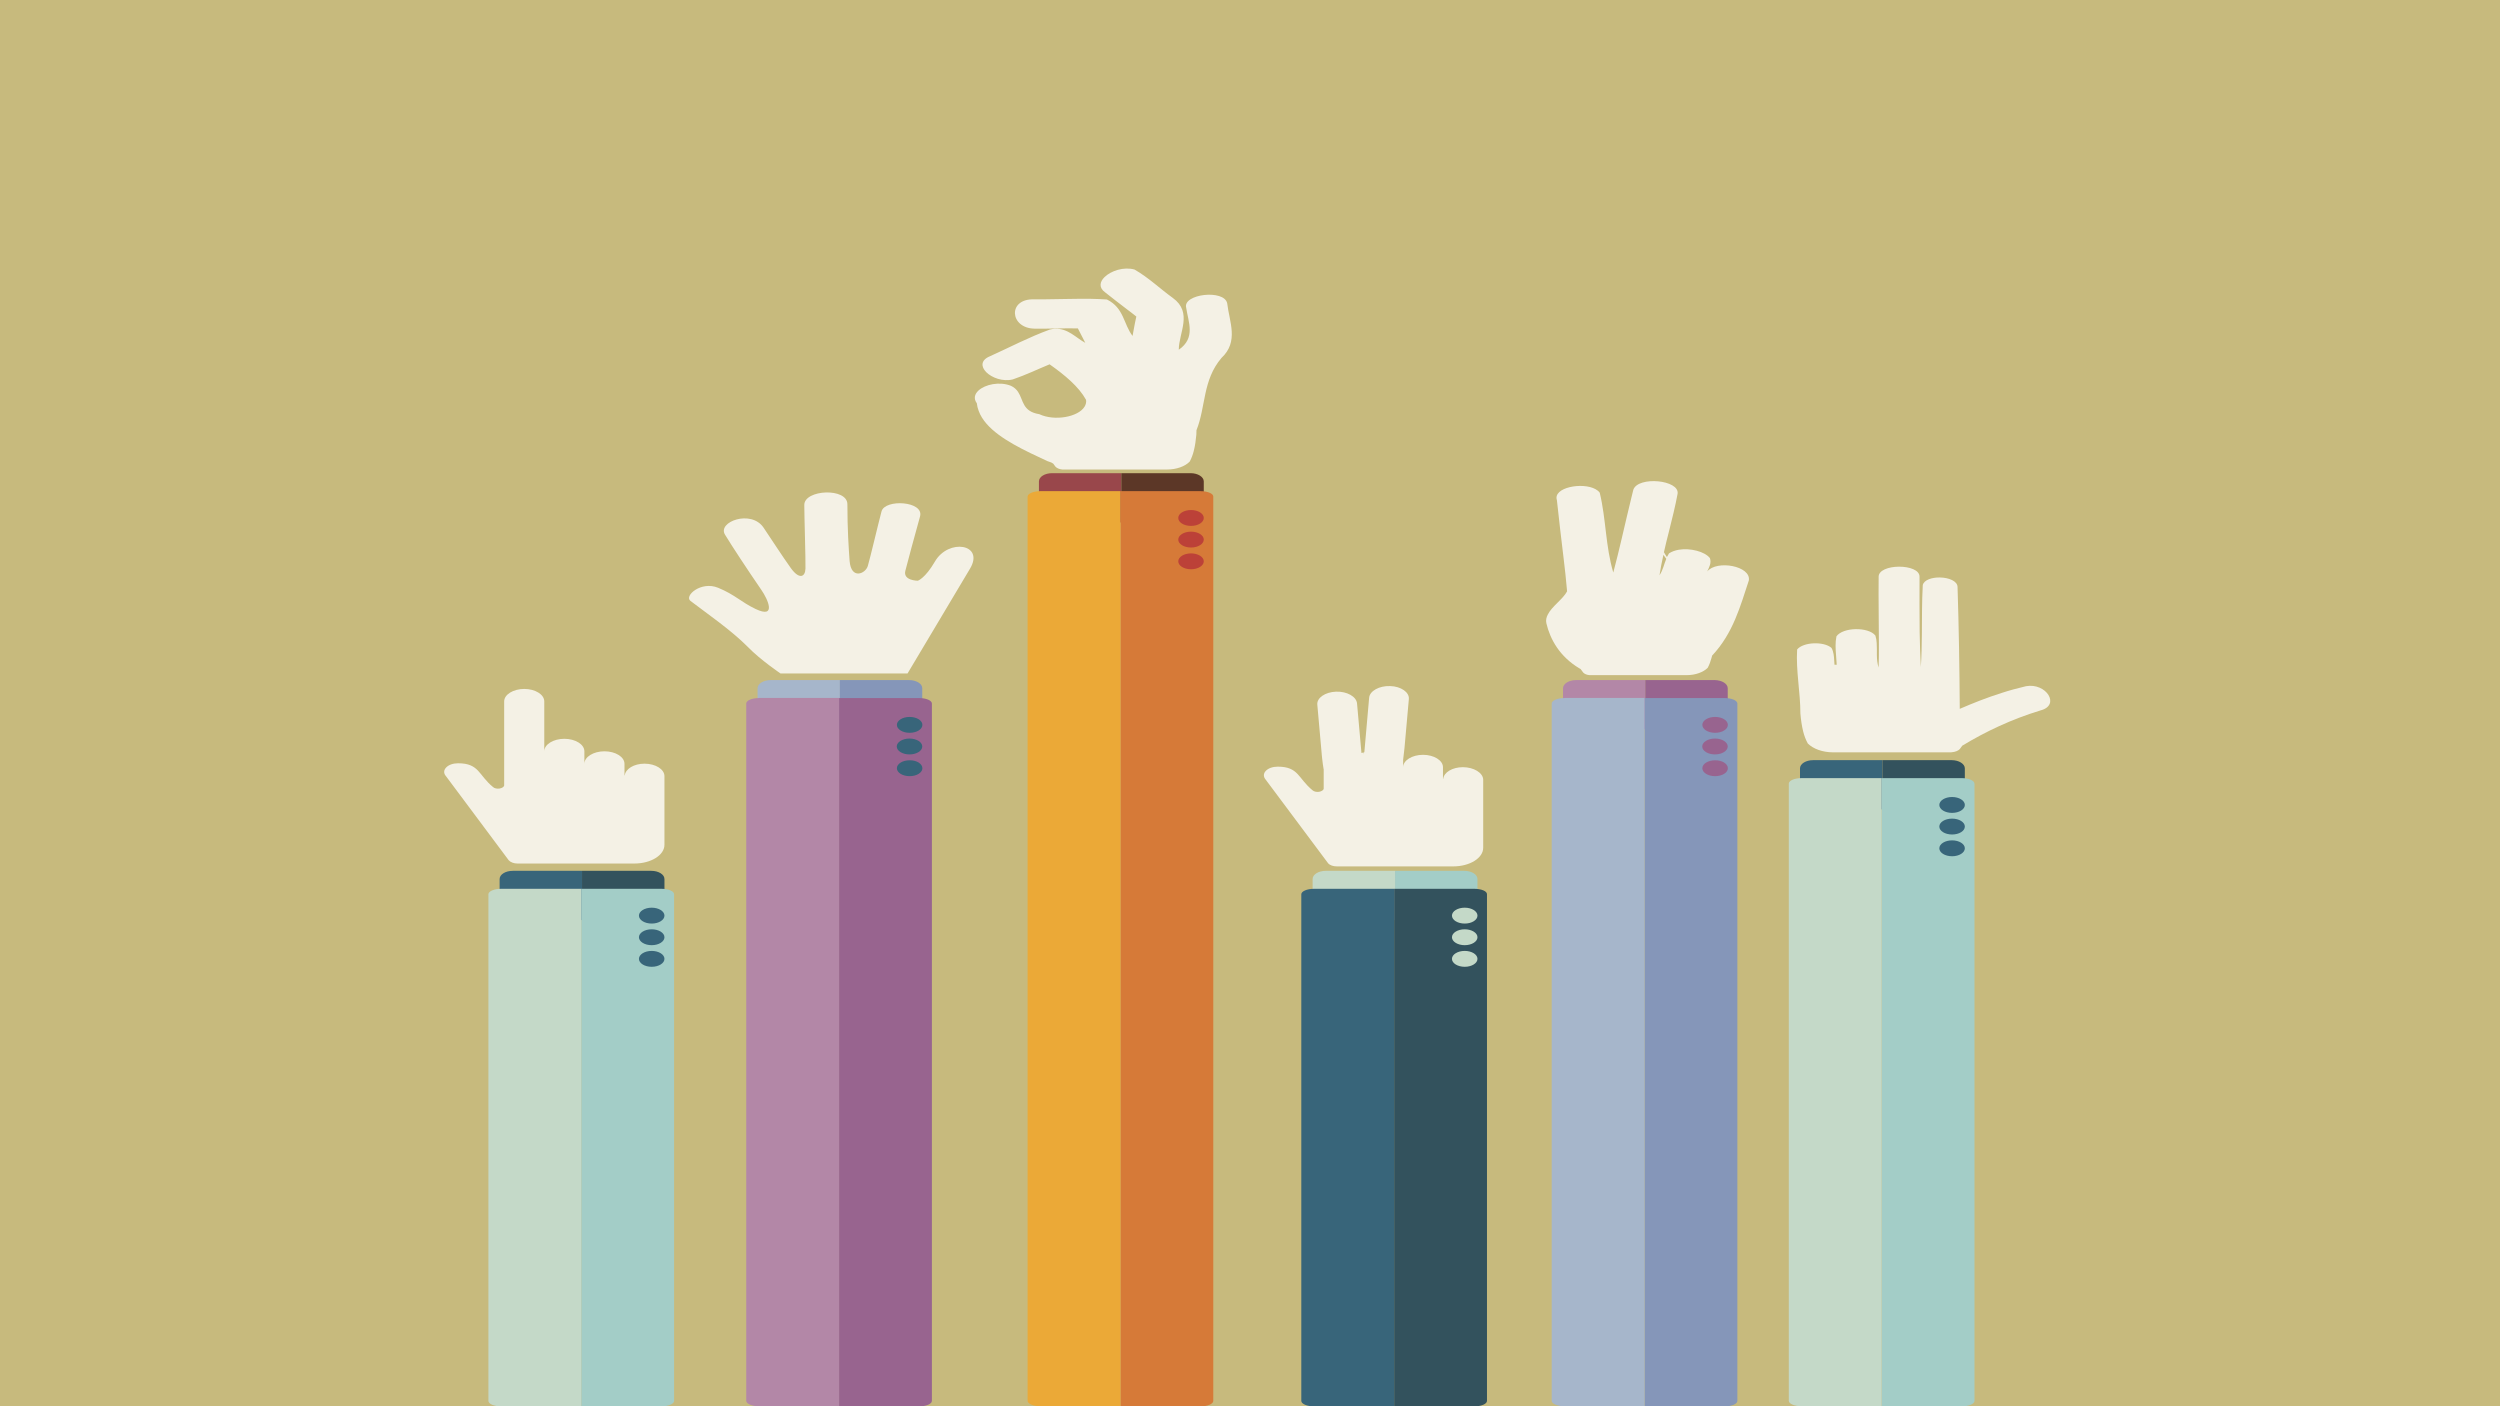<?xml version="1.0" encoding="utf-8"?>
<!-- Generator: Adobe Illustrator 25.2.3, SVG Export Plug-In . SVG Version: 6.00 Build 0)  -->
<svg version="1.1" id="Layer_1" xmlns="http://www.w3.org/2000/svg" xmlns:xlink="http://www.w3.org/1999/xlink" x="0px" y="0px"
	 viewBox="0 0 1920 1080" style="enable-background:new 0 0 1920 1080;" xml:space="preserve">
<style type="text/css">
	.st0{fill:#C7BA7D;}
	.st1{opacity:0.8;}
	.st2{fill:#FFFFFF;}
	.st3{fill:#145079;}
	.st4{fill:#0E3855;}
	.st5{fill:#9AD2D9;}
	.st6{fill:#C3E1DB;}
	.st7{fill:#9DB5DE;}
	.st8{fill:#748DC8;}
	.st9{fill:#8C4F94;}
	.st10{fill:#AE7AB1;}
	.st11{fill:#8D2B3E;}
	.st12{fill:#411611;}
	.st13{fill:#DA6A27;}
	.st14{fill:#F4A525;}
	.st15{fill:#B92327;}
</style>
<rect class="st0" width="1920" height="1080"/>
<g class="st1">
	<path class="st2" d="M495,586.5c-8.1,0-14.6,4-15.2,9c-0.1,0-0.1,0-0.2,0v-8.9c0-5.3-6.9-9.6-15.4-9.6c-8.4,0-15.4,4.3-15.4,9.6
		v-9.6c0-5.3-6.9-9.6-15.4-9.6c-8.4,0-15.4,4.3-15.4,9.6v-38.3c0-5.3-6.9-9.6-15.4-9.6c-8.4,0-15.4,4.3-15.4,9.6v6.1v51.4v6.9
		c0,1.2-1.7,2.2-3.5,2.5c-1.8,0.3-4-0.1-5-1.1c-11.3-9.2-10.6-18.3-26.9-18.3c-3.8,0-7.3,1.2-9.2,3.3c-1.9,2-2,4.5-0.1,6.6
		l48.2,64.6c1.4,1.5,3.9,2.5,6.7,2.5c13.5,0,60.9,0,89.8,0c12.7,0,23.1-6.4,23.1-14.4c0-25.7,0-52.7,0-52.7
		C510.3,590.8,503.4,586.5,495,586.5z"/>
	<g>
		<path class="st3" d="M447,668.8h-53.2c-5.6,0-10.1,2.8-10.1,6.3v25.2c0,3.5,4.5,6.3,10.1,6.3H447V698V668.8z"/>
		<path class="st4" d="M500.2,668.8H447V698v8.6h53.2c5.6,0,10.1-2.8,10.1-6.3v-25.2C510.3,671.6,505.8,668.8,500.2,668.8z"/>
	</g>
	<g>
		<path class="st5" d="M507.9,682.6h-61.5v397.5h61.5c5.4,0,9.8-1.9,9.8-4.2V686.8C517.7,684.4,513.3,682.6,507.9,682.6z"/>
		<path class="st6" d="M384.9,682.6c-5.4,0-9.8,1.9-9.8,4.2v389.1c0,2.3,4.4,4.2,9.8,4.2h61.5V682.6H384.9z"/>
	</g>
	<ellipse class="st3" cx="500.5" cy="703.2" rx="9.8" ry="6.1"/>
	<ellipse class="st3" cx="500.5" cy="736.4" rx="9.8" ry="6.1"/>
	<ellipse class="st3" cx="500.5" cy="719.8" rx="9.8" ry="6.1"/>
</g>
<g class="st1">
	<g>
		<path class="st7" d="M645.1,522.3h-53.2c-5.6,0-10.1,2.8-10.1,6.3v25.2c0,3.5,4.5,6.3,10.1,6.3h53.2v-8.6V522.3z"/>
		<path class="st8" d="M698.2,522.3h-53.2v29.2v8.6h53.2c5.6,0,10.1-2.8,10.1-6.3v-25.2C708.4,525.2,703.8,522.3,698.2,522.3z"/>
	</g>
	<g>
		<path class="st9" d="M705.9,536.1h-61.5v544h61.5c5.4,0,9.8-1.9,9.8-4.2V540.3C715.7,538,711.3,536.1,705.9,536.1z"/>
		<path class="st10" d="M582.9,536.1c-5.4,0-9.8,1.9-9.8,4.2v535.5c0,2.3,4.4,4.2,9.8,4.2h61.5v-544H582.9z"/>
	</g>
	<path class="st3" d="M708.4,556.7c0,3.4-4.4,6.1-9.8,6.1c-5.4,0-9.8-2.7-9.8-6.1c0-3.4,4.4-6.1,9.8-6.1
		C704,550.6,708.4,553.3,708.4,556.7z"/>
	<path class="st3" d="M708.4,590c0,3.4-4.4,6.1-9.8,6.1c-5.4,0-9.8-2.7-9.8-6.1c0-3.4,4.4-6.1,9.8-6.1
		C704,583.8,708.4,586.6,708.4,590z"/>
	<ellipse class="st3" cx="698.5" cy="573.3" rx="9.8" ry="6.1"/>
	<path class="st2" d="M599.4,517.2H697c0,0,36.7-61.6,48-80.5c11.3-19-16.6-23.4-27-5.4c-7.5,12.9-13.1,14.7-13.1,14.7
		s-11.5,0-9.6-7.6c2.6-10.3,6.1-22.8,11.3-41.8c3.2-11.8-27-13.6-29.6-3.8c-2.6,9.8-8.7,35.8-10.5,41.8c-1.7,6-12.8,10.9-14-3.8
		c-0.7-9.8-1.7-24.2-1.7-43.5c0-13-33.1-11.4-33.1,0.5c0,8.4,1.1,42.4,0.9,48.9c-0.2,6.5-4.8,8.6-11.3-0.5c-7-9.8-14.4-21.4-20.9-31
		c-9.6-14.1-35.6-4.4-29.6,5.4c5.2,8.6,17.8,27.7,27.9,42.4c5.2,7.5,11.8,22.4-4.4,14.7c-11.3-5.4-15.7-10.9-28.8-16.3
		c-13.1-5.4-26.3,6.3-21.2,10.1c11.3,8.7,31.3,22.4,44.2,35.5C584,506.8,599.4,517.2,599.4,517.2z"/>
</g>
<g class="st1">
	<g>
		<path class="st11" d="M861.2,363.4H808c-5.6,0-10.1,2.8-10.1,6.3V395c0,3.5,4.5,6.3,10.1,6.3h53.2v-8.6V363.4z"/>
		<path class="st12" d="M914.4,363.4h-53.2v29.2v8.6h53.2c5.6,0,10.1-2.8,10.1-6.3v-25.2C924.5,366.3,920,363.4,914.4,363.4z"/>
	</g>
	<g>
		<path class="st13" d="M922,377.2h-61.5v702.9H922c5.4,0,9.8-1.9,9.8-4.2V381.4C931.9,379.1,927.5,377.2,922,377.2z"/>
		<path class="st14" d="M799,377.2c-5.4,0-9.8,1.9-9.8,4.2v694.4c0,2.3,4.4,4.2,9.8,4.2h61.5V377.2H799z"/>
	</g>
	<path class="st15" d="M924.5,397.8c0,3.4-4.4,6.1-9.8,6.1c-5.4,0-9.8-2.7-9.8-6.1c0-3.4,4.4-6.1,9.8-6.1
		C920.1,391.7,924.5,394.4,924.5,397.8z"/>
	<ellipse class="st15" cx="914.7" cy="431.1" rx="9.8" ry="6.1"/>
	<path class="st15" d="M924.5,414.4c0,3.4-4.4,6.1-9.8,6.1c-5.4,0-9.8-2.7-9.8-6.1c0-3.4,4.4-6.1,9.8-6.1
		C920.1,408.3,924.5,411,924.5,414.4z"/>
	<path class="st2" d="M942.5,233c-2.2-11.1-34.5-7.2-31.5,3.4c1.6,10.9,7.5,23.1-5.7,32.2c0-13.1,11-28.5-4.6-39.8
		c-10-7.2-18.3-15.4-29.4-21.8c-8.3-2.3-18.1,1-23,5.8c-3.7,3.6-4.6,8.1,0.4,11.7c5.7,4.6,11.6,9,17.4,13.5c0.8,0.6,1.6,1.2,2.4,1.8
		c1.4,1.1,2.8,2.2,4.2,3.3c-0.3,1.6-0.7,3.2-1,4.7c-0.2,0.9-0.4,1.7-0.5,2.6c-0.5,2.5-1,5-1.4,7.6c-7-9.1-6.5-21.5-19.7-28
		c-4.2-0.3-8.4-0.4-12.5-0.5c-0.5,0-1.1,0-1.6,0c-11.5-0.1-23.1,0.3-34.6,0.4c-2.3,0-4.7,0-7,0c-20.7-0.8-19.1,22.1,0,22.5
		c5.2,0.1,10.4,0,15.7-0.1c5.9-0.1,11.8-0.2,17.7-0.1c1.9,3.7,3.8,7.4,5.7,11.1c-7-3.7-13.3-11.3-23.3-10.8
		c-1.2,0.1-2.5,0.2-3.9,0.6c-16.2,5.9-30.7,13.6-46,20.5c-7.3,3-6.9,8.1-2.9,12.2c4.3,4.3,12.7,7.5,20.4,5.6
		c10-3.4,18.8-7.7,28.3-11.6c11.6,8.2,22.4,17.1,28,27.3c0.3,1.9-0.2,3.7-1.2,5.3c-4.9,7.9-23,11.2-34.7,5.7
		c-13.1-2.1-12.1-10.7-16.3-17.1c-1.2-1.8-2.9-3.5-5.5-4.7c-8.7-3.5-19.9-1.1-25,3.7c-2.9,2.7-3.8,6.2-1.2,9.7
		c0.2,2,0.7,3.9,1.4,5.8c1.3,3.6,3.4,6.9,6.1,10c10.3,11.8,29.4,20.6,46.6,28.6c1,0.4,2.1,0.7,3.1,1.1c0.5,0.3,1,0.6,1.5,0.9
		l1.7,2.3c1.1,1.2,3.1,2,5.3,2.2c0.2,0,0.4,0,0.7,0c2.8,0,7.2,0,12.7,0c0.9,0,1.8,0,2.8,0c9.6,0,21.7,0,33.8,0c0.2,0,0.5,0,0.7,0
		c4.4,0,8.7,0,12.9,0c6,0,11.7,0,16.7,0c7.4,0,13.9-2.4,17.5-6.1c1.4-2.6,2.4-5.3,3.1-8.1c1.1-4.2,1.6-8.5,2-12.6
		c0-1.1,0-2.3,0.1-3.4c7.3-18.2,4.6-38.3,19.2-55.5C951.6,262.3,944.1,247.1,942.5,233z"/>
</g>
<g class="st1">
	<g>
		<path class="st6" d="M1071.4,668.8h-53.2c-5.6,0-10.1,2.8-10.1,6.3v25.2c0,3.5,4.5,6.3,10.1,6.3h53.2V698V668.8z"/>
		<path class="st5" d="M1124.6,668.8h-53.2V698v8.6h53.2c5.6,0,10.1-2.8,10.1-6.3v-25.2C1134.7,671.6,1130.2,668.8,1124.6,668.8z"/>
	</g>
	<g>
		<path class="st4" d="M1132.2,682.6h-61.5v397.5h61.5c5.4,0,9.8-1.9,9.8-4.2V686.8C1142.1,684.4,1137.7,682.6,1132.2,682.6z"/>
		<path class="st3" d="M1009.2,682.6c-5.4,0-9.8,1.9-9.8,4.2v389.1c0,2.3,4.4,4.2,9.8,4.2h61.5V682.6H1009.2z"/>
	</g>
	<ellipse class="st6" cx="1124.9" cy="703.2" rx="9.8" ry="6.1"/>
	<ellipse class="st6" cx="1124.9" cy="736.4" rx="9.8" ry="6.1"/>
	<ellipse class="st6" cx="1124.9" cy="719.8" rx="9.8" ry="6.1"/>
	<path class="st2" d="M1123.5,589.2c-8.1,0-14.6,4-15.1,8.9c-0.1,0-0.2,0-0.2,0v-8.9c0-5.2-6.9-9.5-15.3-9.5
		c-8.4,0-15.3,4.3-15.3,9.5v-5.7c0.6-4.5,1.1-10,1-8.5l3.4-38.1c0.5-5.2-6-9.8-14.4-10c-8.4-0.3-15.7,3.8-16.1,9l-3.6,40.9
		c0,0.1-0.1,0.1-0.1,0.2c0,0,0.1,0,0.1,0l-0.1,0.7c-0.1,0-0.3,0.1-0.4,0.1c-0.2,0.6-0.3,1.3-0.3,1.9v-1.8c-0.5,0.1-1,0.3-1.5,0.4
		l-3.4-38.1c-0.5-5.2-7.7-9.3-16.1-9c-8.4,0.3-14.9,4.8-14.4,10l3.4,38.1c-0.2-1.8,0.6,6.8,1.4,11.2c0,0.1,0,0.2,0.1,0.3v14.8
		c0,1.2-1.7,2.2-3.5,2.5c-1.8,0.3-3.9-0.1-5-1.1c-11.3-9.2-10.6-18.2-26.8-18.2c-3.8,0-7.3,1.2-9.2,3.3c-1.9,2-1.9,4.5-0.1,6.6
		l48,64.3c1.3,1.5,3.9,2.4,6.7,2.4h89.4c12.7,0,23-6.4,23-14.3c0-25.6,0-52.5,0-52.5C1138.8,593.5,1131.9,589.2,1123.5,589.2z"/>
</g>
<g class="st1">
	<path class="st2" d="M1311.1,438.9c1.7-3.4,3.4-6.7,2.1-10.3c-3.9-5-15.1-7.9-23.9-6.4c-2.8,0.5-5.4,1.4-7.5,2.8
		c-0.6,0.9-1.1,1.8-1.6,2.8c-0.8-1.2-1.6-2.4-2.3-3.7c1.2-5.4,2.5-10.7,3.9-16.1c2.4-9.6,4.8-19.1,6.6-28.8
		c1.6-10.7-30.3-13.7-34-3.1c-0.5,1.8-0.9,3.6-1.3,5.3c-2.4,9.7-4.6,19.4-6.9,29.1c-0.2,0.9-0.4,1.8-0.6,2.6
		c-2.1,8.9-4.2,17.7-6.6,26.6c-6-20.2-5.5-41-10.4-61.3c-0.8-1.1-1.9-2-3.2-2.7c-10-5.6-32.9-1.4-29.7,8.4
		c1.5,14.8,3.4,29.5,5.1,44.2c1,8.2,1.9,16.3,2.6,24.5c0,0.5,0.1,1,0.1,1.4c-3.3,6.1-11.7,11.5-14.8,17.8c-1.1,2.1-1.6,4.3-1.1,6.6
		c2.9,12.5,10.4,25.8,25.4,34.7c0.3,0.2,0.6,0.4,0.9,0.5l2,2.7c1,1.1,2.9,1.9,5,2c0.2,0,0.4,0,0.6,0c0.8,0,1.7,0,2.7,0
		c3,0,7,0,11.6,0c8.9,0,20.1,0,31.3,0c0.2,0,0.4,0,0.7,0c9.8,0,19.5,0,27.5,0c0,0,0.1,0,0.1,0c6.8,0,12.8-2.3,16.1-5.6
		c1.3-2.4,2.2-4.9,2.9-7.5c0.2-0.6,0.3-1.3,0.5-1.9c16.2-17.2,21.7-38.2,28.2-57.7C1345,434.7,1318.6,429.8,1311.1,438.9z
		 M1274.5,441.8c0.8-5.2,1.8-10.5,3-15.7c0.7,1,1.4,2.1,2.2,3.1C1277.9,433.4,1277.2,437.8,1274.5,441.8z"/>
	<g>
		<path class="st10" d="M1263.7,522.3h-53.2c-5.6,0-10.1,2.8-10.1,6.3v25.2c0,3.5,4.5,6.3,10.1,6.3h53.2v-8.6V522.3z"/>
		<path class="st9" d="M1316.8,522.3h-53.2v29.2v8.6h53.2c5.6,0,10.1-2.8,10.1-6.3v-25.2C1327,525.2,1322.4,522.3,1316.8,522.3z"/>
	</g>
	<g>
		<path class="st8" d="M1324.5,536.1H1263v544h61.5c5.4,0,9.8-1.9,9.8-4.2V540.3C1334.3,538,1329.9,536.1,1324.5,536.1z"/>
		<path class="st7" d="M1201.5,536.1c-5.4,0-9.8,1.9-9.8,4.2v535.5c0,2.3,4.4,4.2,9.8,4.2h61.5v-544H1201.5z"/>
	</g>
	<path class="st9" d="M1327,556.7c0,3.4-4.4,6.1-9.8,6.1c-5.4,0-9.8-2.7-9.8-6.1c0-3.4,4.4-6.1,9.8-6.1
		C1322.6,550.6,1327,553.3,1327,556.7z"/>
	<path class="st9" d="M1327,590c0,3.4-4.4,6.1-9.8,6.1c-5.4,0-9.8-2.7-9.8-6.1c0-3.4,4.4-6.1,9.8-6.1
		C1322.6,583.8,1327,586.6,1327,590z"/>
	<ellipse class="st9" cx="1317.1" cy="573.3" rx="9.8" ry="6.1"/>
</g>
<g class="st1">
	<g>
		<path class="st2" d="M1499.1,577.7c2.5-0.2,4.8-1.1,6-2.4l1.9-2.6c17.8-10.8,37.8-20.3,60.1-27.1c15.6-4,4.4-21.4-11.1-18.6
			c-6.4,1.5-12.7,3.2-18.8,5.2c-11.1,3.5-21.7,7.7-32.1,12.2c-0.2-31.2-0.7-62.5-1.7-93.5c0-4.7-6.8-7.3-13.6-7.4
			c-6-0.1-12.1,1.8-13.1,5.8c-0.7,12.6-0.6,25.2-0.7,37.8c-0.1,8.4-0.2,16.8-0.8,25.2c-0.5-8.9-0.7-17.9-0.9-26.8
			c-0.2-14.1-0.1-28.3-0.1-42.4c0.5-10.6-32.1-10.5-31.4,0.2c-0.2,17.1,0.2,34.3,0.2,51.5c0,6,0,11.9-0.2,17.9
			c-2.1-6.3-1-12.6-1.5-18.9c-0.1-1.9-0.4-3.8-1-5.7c-5.4-6.8-24.9-6.5-29.9,0.6c-1,4.8-0.7,9.7-0.3,14.6c0.2,2.4,0.4,4.8,0.5,7.2
			c-0.5,0-1.5,0-1.7,0c-0.3-2.7-0.2-5.4-0.7-8.1c-0.3-1.6-0.7-3.2-1.6-4.8c-5.9-5.2-21.7-4.6-26.4,1.2c-1,16.3,2.5,32.8,2.5,49.1
			c0.4,4.6,1,9.4,2.2,14.1c0.8,3.1,1.9,6.1,3.5,9c4.1,4.1,11.3,6.8,19.6,6.8c29,0,76.6,0,90.1,0
			C1498.6,577.8,1498.8,577.7,1499.1,577.7z"/>
	</g>
	<g>
		<path class="st3" d="M1445.7,583.8h-53.2c-5.6,0-10.1,2.8-10.1,6.3v25.2c0,3.5,4.5,6.3,10.1,6.3h53.2v-8.6V583.8z"/>
		<path class="st4" d="M1498.9,583.8h-53.2v29.2v8.6h53.2c5.6,0,10.1-2.8,10.1-6.3v-25.2C1509,586.7,1504.5,583.8,1498.9,583.8z"/>
	</g>
	<g>
		<path class="st5" d="M1506.6,597.6h-61.5v482.5h61.5c5.4,0,9.8-1.9,9.8-4.2v-474C1516.4,599.5,1512,597.6,1506.6,597.6z"/>
		<path class="st6" d="M1383.6,597.6c-5.4,0-9.8,1.9-9.8,4.2v474c0,2.3,4.4,4.2,9.8,4.2h61.5V597.6H1383.6z"/>
	</g>
	<ellipse class="st3" cx="1499.2" cy="618.2" rx="9.8" ry="6.1"/>
	<ellipse class="st3" cx="1499.2" cy="651.5" rx="9.8" ry="6.1"/>
	<path class="st3" d="M1509,634.8c0,3.4-4.4,6.1-9.8,6.1c-5.4,0-9.8-2.7-9.8-6.1c0-3.4,4.4-6.1,9.8-6.1
		C1504.6,628.7,1509,631.4,1509,634.8z"/>
</g>
</svg>
